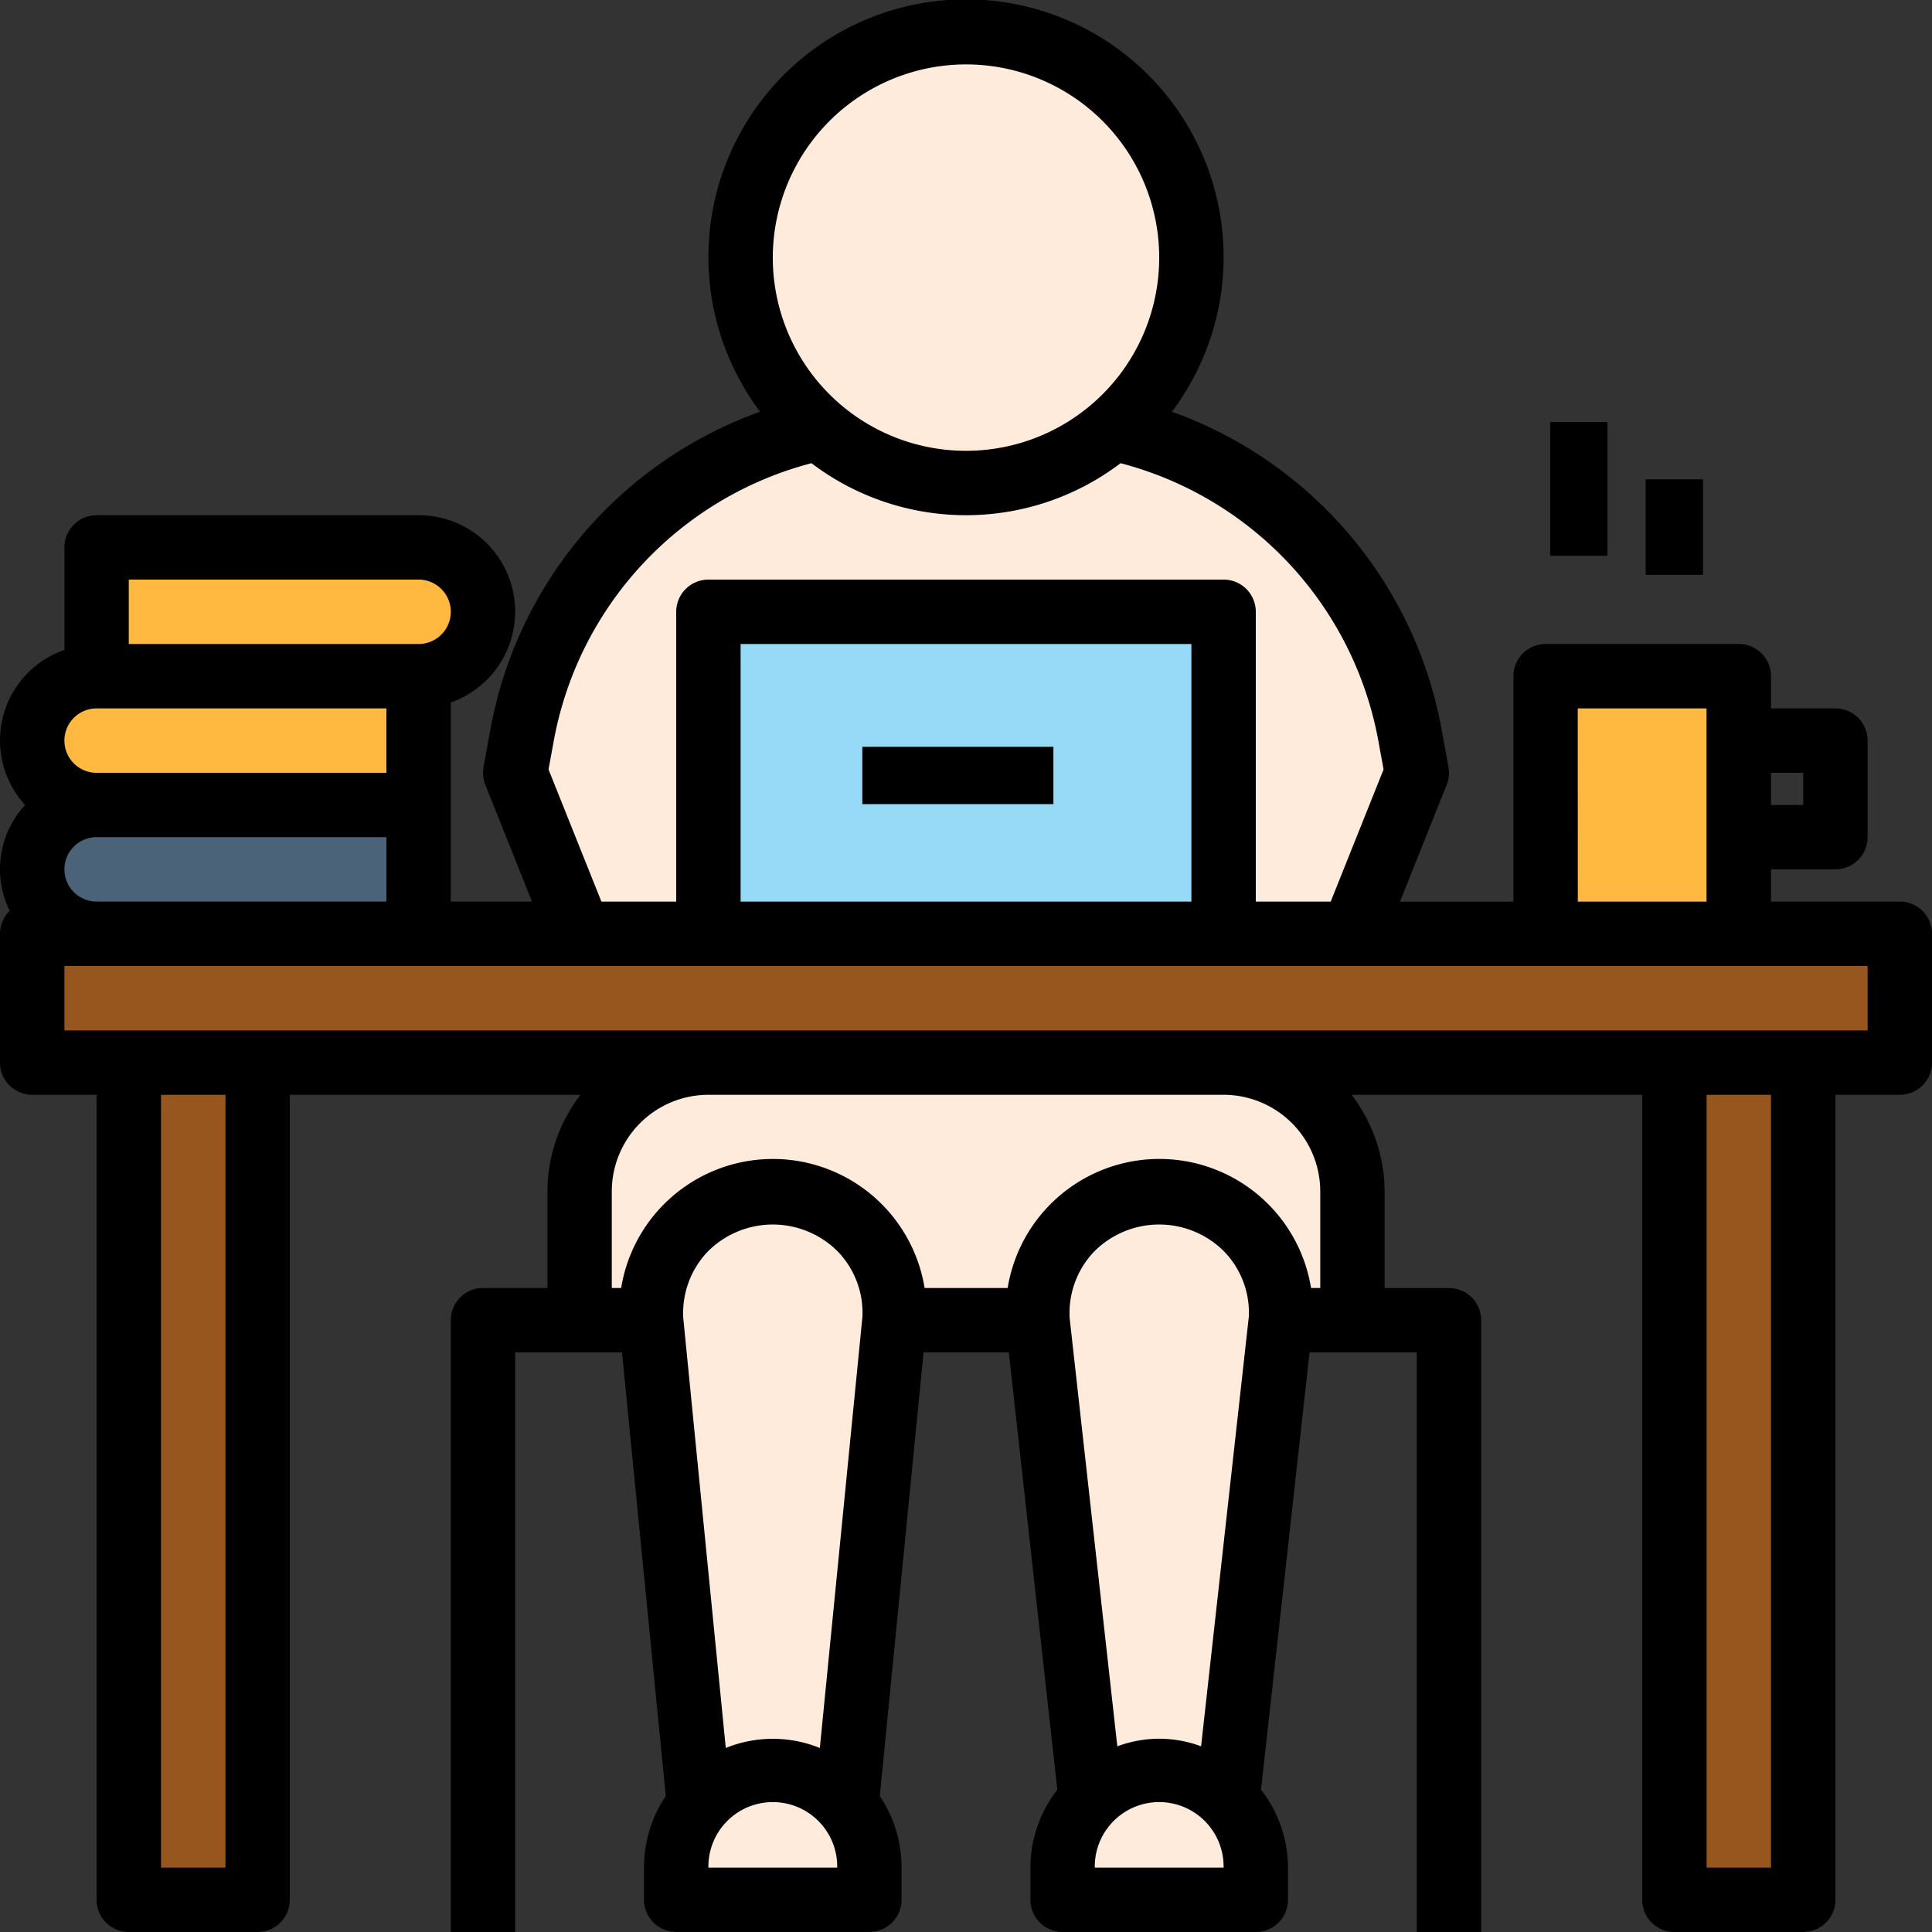 <svg xmlns="http://www.w3.org/2000/svg" width="101.118" height="101.118" viewBox="0 0 101.118 101.118">
  <rect x="0" y="0" width="101.118" height="101.118" fill="#333333" stroke="none"/>
  <g id="studying" transform="translate(0 0)">
    <path id="패스_1966" data-name="패스 1966" d="M8,232v6.741h5.056v43.818H19.8V238.741H93.951v43.818h6.741V238.741h5.056V232Z" transform="translate(-6.315 -183.126)" fill="#96561e"/>
    <rect id="사각형_1436" data-name="사각형 1436" width="27" height="17" transform="translate(37.133 32.087)" fill="#97daf7"/>
    <path id="패스_1967" data-name="패스 1967" d="M174.837,44.83A20.214,20.214,0,0,0,159.3,28.717a11.8,11.8,0,1,0-15.412,0h0A20.213,20.213,0,0,0,128.351,44.83L128,46.762l3.371,8.427h6.741V38.335h26.965V55.189h6.741l3.371-8.427Z" transform="translate(-101.035 -6.315)" fill="#ffebdb"/>
    <path id="패스_1968" data-name="패스 1968" d="M394.112,176.427V168H384v13.482h10.112Z" transform="translate(-303.105 -132.609)" fill="#ffb840"/>
    <path id="패스_1969" data-name="패스 1969" d="M28.224,200H11.371a3.371,3.371,0,0,0,0,6.741H28.224Z" transform="translate(-6.315 -157.868)" fill="#4b6378"/>
    <g id="그룹_3783" data-name="그룹 3783" transform="translate(1.685 28.65)">
      <path id="패스_1970" data-name="패스 1970" d="M28.224,168H11.371a3.371,3.371,0,1,0,0,6.741H28.224Z" transform="translate(-8 -161.259)" fill="#ffb840"/>
      <path id="패스_1971" data-name="패스 1971" d="M44.224,139.371A3.371,3.371,0,0,0,40.853,136H24v6.741H40.853A3.371,3.371,0,0,0,44.224,139.371Z" transform="translate(-20.629 -136)" fill="#ffb840"/>
    </g>
    <path id="패스_1972" data-name="패스 1972" d="M177.706,264H150.741A6.741,6.741,0,0,0,144,270.741v6.741h3.745v-.01l2.511,25.426a5.01,5.01,0,0,0-1.2,3.234v1.685h10.112v-1.685a5.01,5.01,0,0,0-1.2-3.234l2.511-25.426v.01h7.49v-.01l2.787,25.091a5.065,5.065,0,0,1,1.584-1.074,5.052,5.052,0,0,0-3.059,4.643v1.685h10.112v-1.685a5.052,5.052,0,0,0-3.059-4.643,5.061,5.061,0,0,1,1.584,1.074l2.787-25.091v.01h3.745v-6.741A6.741,6.741,0,0,0,177.706,264Z" transform="translate(-113.665 -208.385)" fill="#ffebdb"/>
    <path id="패스_1973" data-name="패스 1973" d="M99.433,47.189H92.692V45.5h3.371a1.684,1.684,0,0,0,1.685-1.685V38.762a1.684,1.684,0,0,0-1.685-1.685H92.692V35.391a1.684,1.684,0,0,0-1.685-1.685H80.895a1.684,1.684,0,0,0-1.685,1.685v11.8H73.272l2.446-6.116a1.687,1.687,0,0,0,.092-.928l-.351-1.931A21.819,21.819,0,0,0,61.336,21.55a13.482,13.482,0,1,0-21.553,0A21.815,21.815,0,0,0,25.66,38.212l-.352,1.932a1.687,1.687,0,0,0,.092.928l2.446,6.116H23.594V36.766a5.043,5.043,0,0,0-1.685-9.8H5.056A1.684,1.684,0,0,0,3.371,28.65v5.366a5.009,5.009,0,0,0-2.056,8.116,4.942,4.942,0,0,0-.807,5.539A1.676,1.676,0,0,0,0,48.874v6.741A1.684,1.684,0,0,0,1.685,57.3H5.056V99.433a1.684,1.684,0,0,0,1.685,1.685h6.741a1.684,1.684,0,0,0,1.685-1.685V57.3H30.379a8.344,8.344,0,0,0-1.728,5.056v5.056H25.28A1.684,1.684,0,0,0,23.594,69.1v32.021h3.371V70.783h5.589L34.847,94a6.7,6.7,0,0,0-1.141,3.745v1.685a1.684,1.684,0,0,0,1.685,1.685H45.5a1.684,1.684,0,0,0,1.685-1.685V97.748A6.7,6.7,0,0,0,46.047,94l2.292-23.219H52.8L55.339,93.67a6.676,6.676,0,0,0-1.409,4.077v1.685a1.684,1.684,0,0,0,1.685,1.685H65.727a1.684,1.684,0,0,0,1.685-1.685V97.748A6.675,6.675,0,0,0,66,93.67l2.54-22.887h5.611v30.336h3.371V69.1a1.684,1.684,0,0,0-1.685-1.685H72.468V62.356A8.344,8.344,0,0,0,70.74,57.3H85.951V99.433a1.684,1.684,0,0,0,1.685,1.685h6.741a1.684,1.684,0,0,0,1.685-1.685V57.3h3.371a1.684,1.684,0,0,0,1.685-1.685V48.874A1.684,1.684,0,0,0,99.433,47.189Zm-5.056-6.741v1.685H92.692V40.447Zm-11.8-3.371h6.741V47.189H82.58ZM50.559,3.371A10.112,10.112,0,1,1,40.447,13.482,10.123,10.123,0,0,1,50.559,3.371Zm-21.85,36.9.267-1.455A18.458,18.458,0,0,1,42.47,24.243a13.381,13.381,0,0,0,16.179,0,18.462,18.462,0,0,1,13.5,14.575l.265,1.455-2.767,6.916H65.727V32.021a1.684,1.684,0,0,0-1.685-1.685H37.077a1.684,1.684,0,0,0-1.685,1.685V47.189H31.477Zm33.647,6.917H38.762V33.706H62.356ZM3.371,45.5a1.686,1.686,0,0,1,1.685-1.685H20.224v3.371H5.056A1.686,1.686,0,0,1,3.371,45.5ZM6.741,30.335H21.909a1.685,1.685,0,0,1,0,3.371H6.741ZM5.056,37.077H20.224v3.371H5.056a1.685,1.685,0,1,1,0-3.371ZM11.8,97.748H8.427V57.3H11.8ZM35.762,68.994a4.654,4.654,0,0,1,1.277-3.484,4.8,4.8,0,0,1,6.817,0,4.62,4.62,0,0,1,1.282,3.412L42.909,91.487a6.543,6.543,0,0,0-4.923,0Zm1.315,28.754a3.371,3.371,0,1,1,6.741,0ZM55.985,68.994a4.654,4.654,0,0,1,1.277-3.484,4.8,4.8,0,0,1,6.817,0A4.613,4.613,0,0,1,65.363,68.9l-2.5,22.5a6.252,6.252,0,0,0-4.384,0ZM57.3,97.748a3.371,3.371,0,1,1,6.741,0ZM69.1,62.356v5.056h-.481a8.044,8.044,0,0,0-15.88,0H48.393a8.046,8.046,0,0,0-15.883,0h-.49V62.356A5.062,5.062,0,0,1,37.077,57.3H64.042A5.062,5.062,0,0,1,69.1,62.356ZM92.692,97.748H89.321V57.3h3.371ZM97.748,53.93H3.371V50.559H97.748Z" transform="translate(0 0)"/>
    <rect id="사각형_1437" data-name="사각형 1437" width="10" height="3" transform="translate(45.133 39.087)"/>
    <rect id="사각형_1438" data-name="사각형 1438" width="3" height="5" transform="translate(86.133 25.087)"/>
    <rect id="사각형_1439" data-name="사각형 1439" width="3" height="7" transform="translate(81.133 22.087)"/>
  </g>
</svg>
